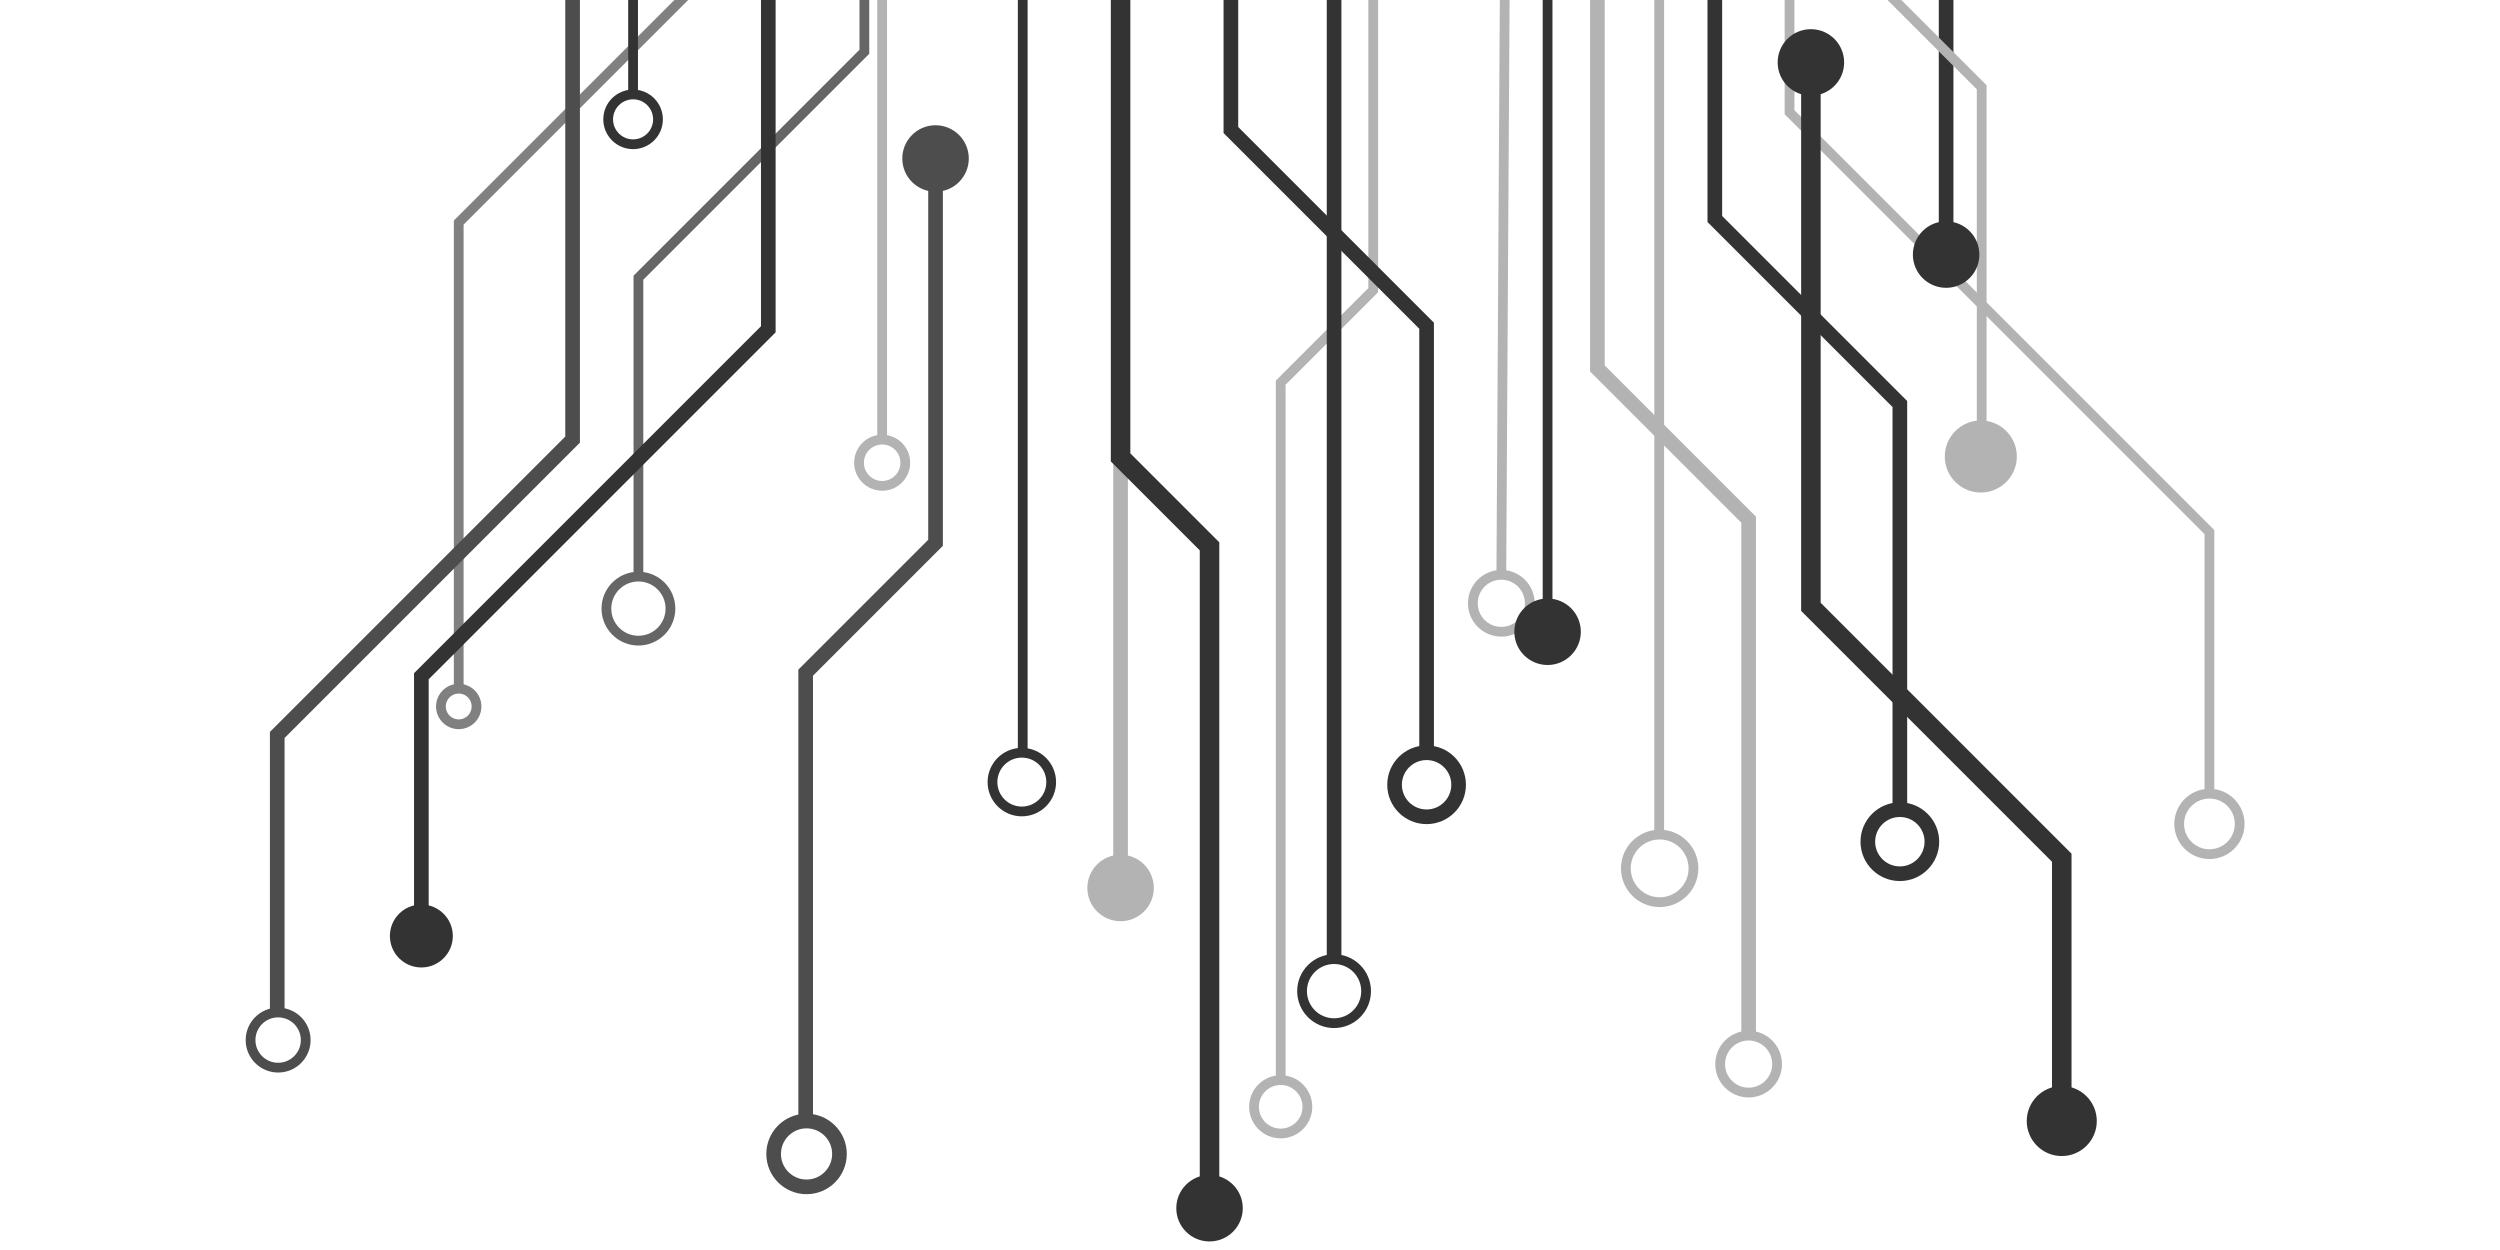 <?xml version="1.0" encoding="iso-8859-1"?>
<!-- Generator: Adobe Illustrator 23.0.1, SVG Export Plug-In . SVG Version: 6.00 Build 0)  -->
<svg version="1.1" id="Layer_1" xmlns="http://www.w3.org/2000/svg" xmlns:xlink="http://www.w3.org/1999/xlink" x="0px" y="0px"
	 viewBox="0 0 512 256" style="enable-background:new 0 0 512 256;" xml:space="preserve">
<g>
	
		<line style="fill:none;stroke:#B3B3B3;stroke-width:3;stroke-miterlimit:10;" x1="229.494" y1="93.674" x2="229.494" y2="176.023"/>
	<polyline style="fill:none;stroke:#808080;stroke-width:2;stroke-miterlimit:10;" points="142.043,-7.622 142.043,-2.521 
		93.946,45.577 93.946,140.315 	"/>
	<line style="fill:none;stroke:#333333;stroke-width:2;stroke-miterlimit:10;" x1="129.655" y1="-7.622" x2="129.655" y2="19.342"/>
	
		<line style="fill:none;stroke:#333333;stroke-width:2;stroke-miterlimit:10;" x1="209.453" y1="-6.529" x2="209.453" y2="154.525"/>
	<polyline style="fill:none;stroke:#333333;stroke-width:4;stroke-miterlimit:10;" points="229.494,-6.893 229.494,93.674 
		247.712,111.893 247.712,241.611 	"/>
	
		<line style="fill:none;stroke:#333333;stroke-width:2;stroke-miterlimit:10;" x1="316.944" y1="-6.893" x2="316.944" y2="123.553"/>
	<polyline style="fill:none;stroke:#4D4D4D;stroke-width:3;stroke-miterlimit:10;" points="117.266,-6.893 117.266,90.031 
		56.779,150.517 56.779,207.36 	"/>
	<polyline style="fill:none;stroke:#666666;stroke-width:2;stroke-miterlimit:10;" points="177.023,-6.893 177.023,10.597 
		130.748,56.872 130.748,118.452 	"/>
	<line style="fill:none;stroke:#B3B3B3;stroke-width:2;stroke-miterlimit:10;" x1="180.667" y1="-6.893" x2="180.667" y2="90.759"/>
	<polyline style="fill:none;stroke:#4D4D4D;stroke-width:3;stroke-miterlimit:10;" points="191.599,36.832 191.599,111.165 
		164.999,137.764 164.999,229.222 	"/>
	<line style="fill:none;stroke:#B3B3B3;stroke-width:2;stroke-miterlimit:10;" x1="308.199" y1="-6.165" x2="307.47" y2="117.723"/>
	<polyline style="fill:none;stroke:#B3B3B3;stroke-width:3;stroke-miterlimit:10;" points="327.146,-6.165 327.146,75.456 
		358.118,106.428 358.118,212.461 	"/>
	
		<line style="fill:none;stroke:#B3B3B3;stroke-width:2;stroke-miterlimit:10;" x1="339.805" y1="-6.893" x2="339.805" y2="171.287"/>
	<polyline style="fill:none;stroke:#333333;stroke-width:3;stroke-miterlimit:10;" points="351.195,-6.165 351.195,44.848 
		389.09,82.743 389.09,166.55 	"/>
	<line style="fill:none;stroke:#333333;stroke-width:3;stroke-miterlimit:10;" x1="398.564" y1="-6.893" x2="398.564" y2="46.306"/>
	<polyline style="fill:none;stroke:#B3B3B3;stroke-width:2;stroke-miterlimit:10;" points="381.803,-6.165 405.852,17.884 
		405.852,87.116 	"/>
	<polyline style="fill:none;stroke:#B3B3B3;stroke-width:2;stroke-miterlimit:10;" points="366.499,-7.622 366.499,22.985 
		452.492,108.978 452.492,162.906 	"/>
	<polyline style="fill:none;stroke:#B3B3B3;stroke-width:2;stroke-miterlimit:10;" points="281.235,-6.893 281.235,59.423 
		262.288,78.371 262.288,221.935 	"/>
	<circle style="fill:none;stroke:#333333;stroke-width:2;stroke-miterlimit:10;" cx="129.655" cy="24.443" r="5.101"/>
	<circle style="fill:none;stroke:#4D4D4D;stroke-width:3;stroke-miterlimit:10;" cx="165.181" cy="236.328" r="6.741"/>
	<circle style="fill:none;stroke:#808080;stroke-width:2;stroke-miterlimit:10;" cx="93.946" cy="144.687" r="3.644"/>
	<circle style="fill:none;stroke:#4D4D4D;stroke-width:2;stroke-miterlimit:10;" cx="56.962" cy="213.008" r="5.648"/>
	<circle style="fill:#333333;stroke:#333333;stroke-width:0.5;stroke-miterlimit:10;" cx="247.712" cy="247.441" r="6.559"/>
	<polyline style="fill:none;stroke:#333333;stroke-width:4;stroke-miterlimit:10;" points="370.872,9.139 370.872,124.282 
		422.249,175.659 422.249,224.121 	"/>
	
		<line style="fill:none;stroke:#333333;stroke-width:3;stroke-miterlimit:10;" x1="273.219" y1="-6.893" x2="273.219" y2="197.157"/>
	<polyline style="fill:none;stroke:#333333;stroke-width:3;stroke-miterlimit:10;" points="252.085,-6.893 252.085,26.629 
		292.166,66.711 292.166,154.89 	"/>
	<polyline style="fill:none;stroke:#333333;stroke-width:3;stroke-miterlimit:10;" points="157.347,-7.622 157.347,67.439 
		86.294,138.493 86.294,186.226 	"/>
	<circle style="fill:#4D4D4D;stroke:#4D4D4D;stroke-width:0.5;stroke-miterlimit:10;" cx="191.599" cy="32.459" r="6.559"/>
	<circle style="fill:#333333;stroke:#333333;stroke-width:0.5;stroke-miterlimit:10;" cx="86.294" cy="191.692" r="6.194"/>
	<circle style="fill:none;stroke:#666666;stroke-width:2;stroke-miterlimit:10;" cx="130.748" cy="124.646" r="6.559"/>
	<circle style="fill:none;stroke:#B3B3B3;stroke-width:2;stroke-miterlimit:10;" cx="180.667" cy="94.768" r="4.737"/>
	<circle style="fill:none;stroke:#333333;stroke-width:2;stroke-miterlimit:10;" cx="209.271" cy="160.173" r="6.012"/>
	<circle style="fill:#B3B3B3;stroke:#B3B3B3;stroke-width:0.5;stroke-miterlimit:10;" cx="229.494" cy="181.854" r="6.559"/>
	<circle style="fill:none;stroke:#B3B3B3;stroke-width:2;stroke-miterlimit:10;" cx="262.288" cy="226.672" r="5.466"/>
	<circle style="fill:none;stroke:#333333;stroke-width:2;stroke-miterlimit:10;" cx="273.219" cy="202.987" r="6.559"/>
	<circle style="fill:none;stroke:#333333;stroke-width:3;stroke-miterlimit:10;" cx="292.166" cy="160.72" r="6.559"/>
	<circle style="fill:none;stroke:#B3B3B3;stroke-width:2;stroke-miterlimit:10;" cx="307.47" cy="123.553" r="5.83"/>
	<circle style="fill:#333333;stroke:#333333;stroke-width:0.5;stroke-miterlimit:10;" cx="316.944" cy="129.383" r="6.559"/>
	<circle style="fill:#333333;stroke:#333333;stroke-width:0.5;stroke-miterlimit:10;" cx="422.249" cy="229.587" r="6.923"/>
	<circle style="fill:#333333;stroke:#333333;stroke-width:0.5;stroke-miterlimit:10;" cx="370.872" cy="12.783" r="6.559"/>
	<circle style="fill:#333333;stroke:#333333;stroke-width:0.5;stroke-miterlimit:10;" cx="398.564" cy="52.136" r="6.559"/>
	<circle style="fill:none;stroke:#333333;stroke-width:3;stroke-miterlimit:10;" cx="389.09" cy="172.38" r="6.559"/>
	<circle style="fill:none;stroke:#B3B3B3;stroke-width:2;stroke-miterlimit:10;" cx="339.9" cy="177.845" r="6.923"/>
	<circle style="fill:none;stroke:#B3B3B3;stroke-width:2;stroke-miterlimit:10;" cx="358.118" cy="217.927" r="5.83"/>
	<circle style="fill:none;stroke:#B3B3B3;stroke-width:2;stroke-miterlimit:10;" cx="452.492" cy="168.736" r="6.194"/>
	<circle style="fill:#B3B3B3;stroke:#B3B3B3;stroke-width:2;stroke-miterlimit:10;" cx="405.67" cy="93.492" r="6.377"/>
</g>
</svg>

